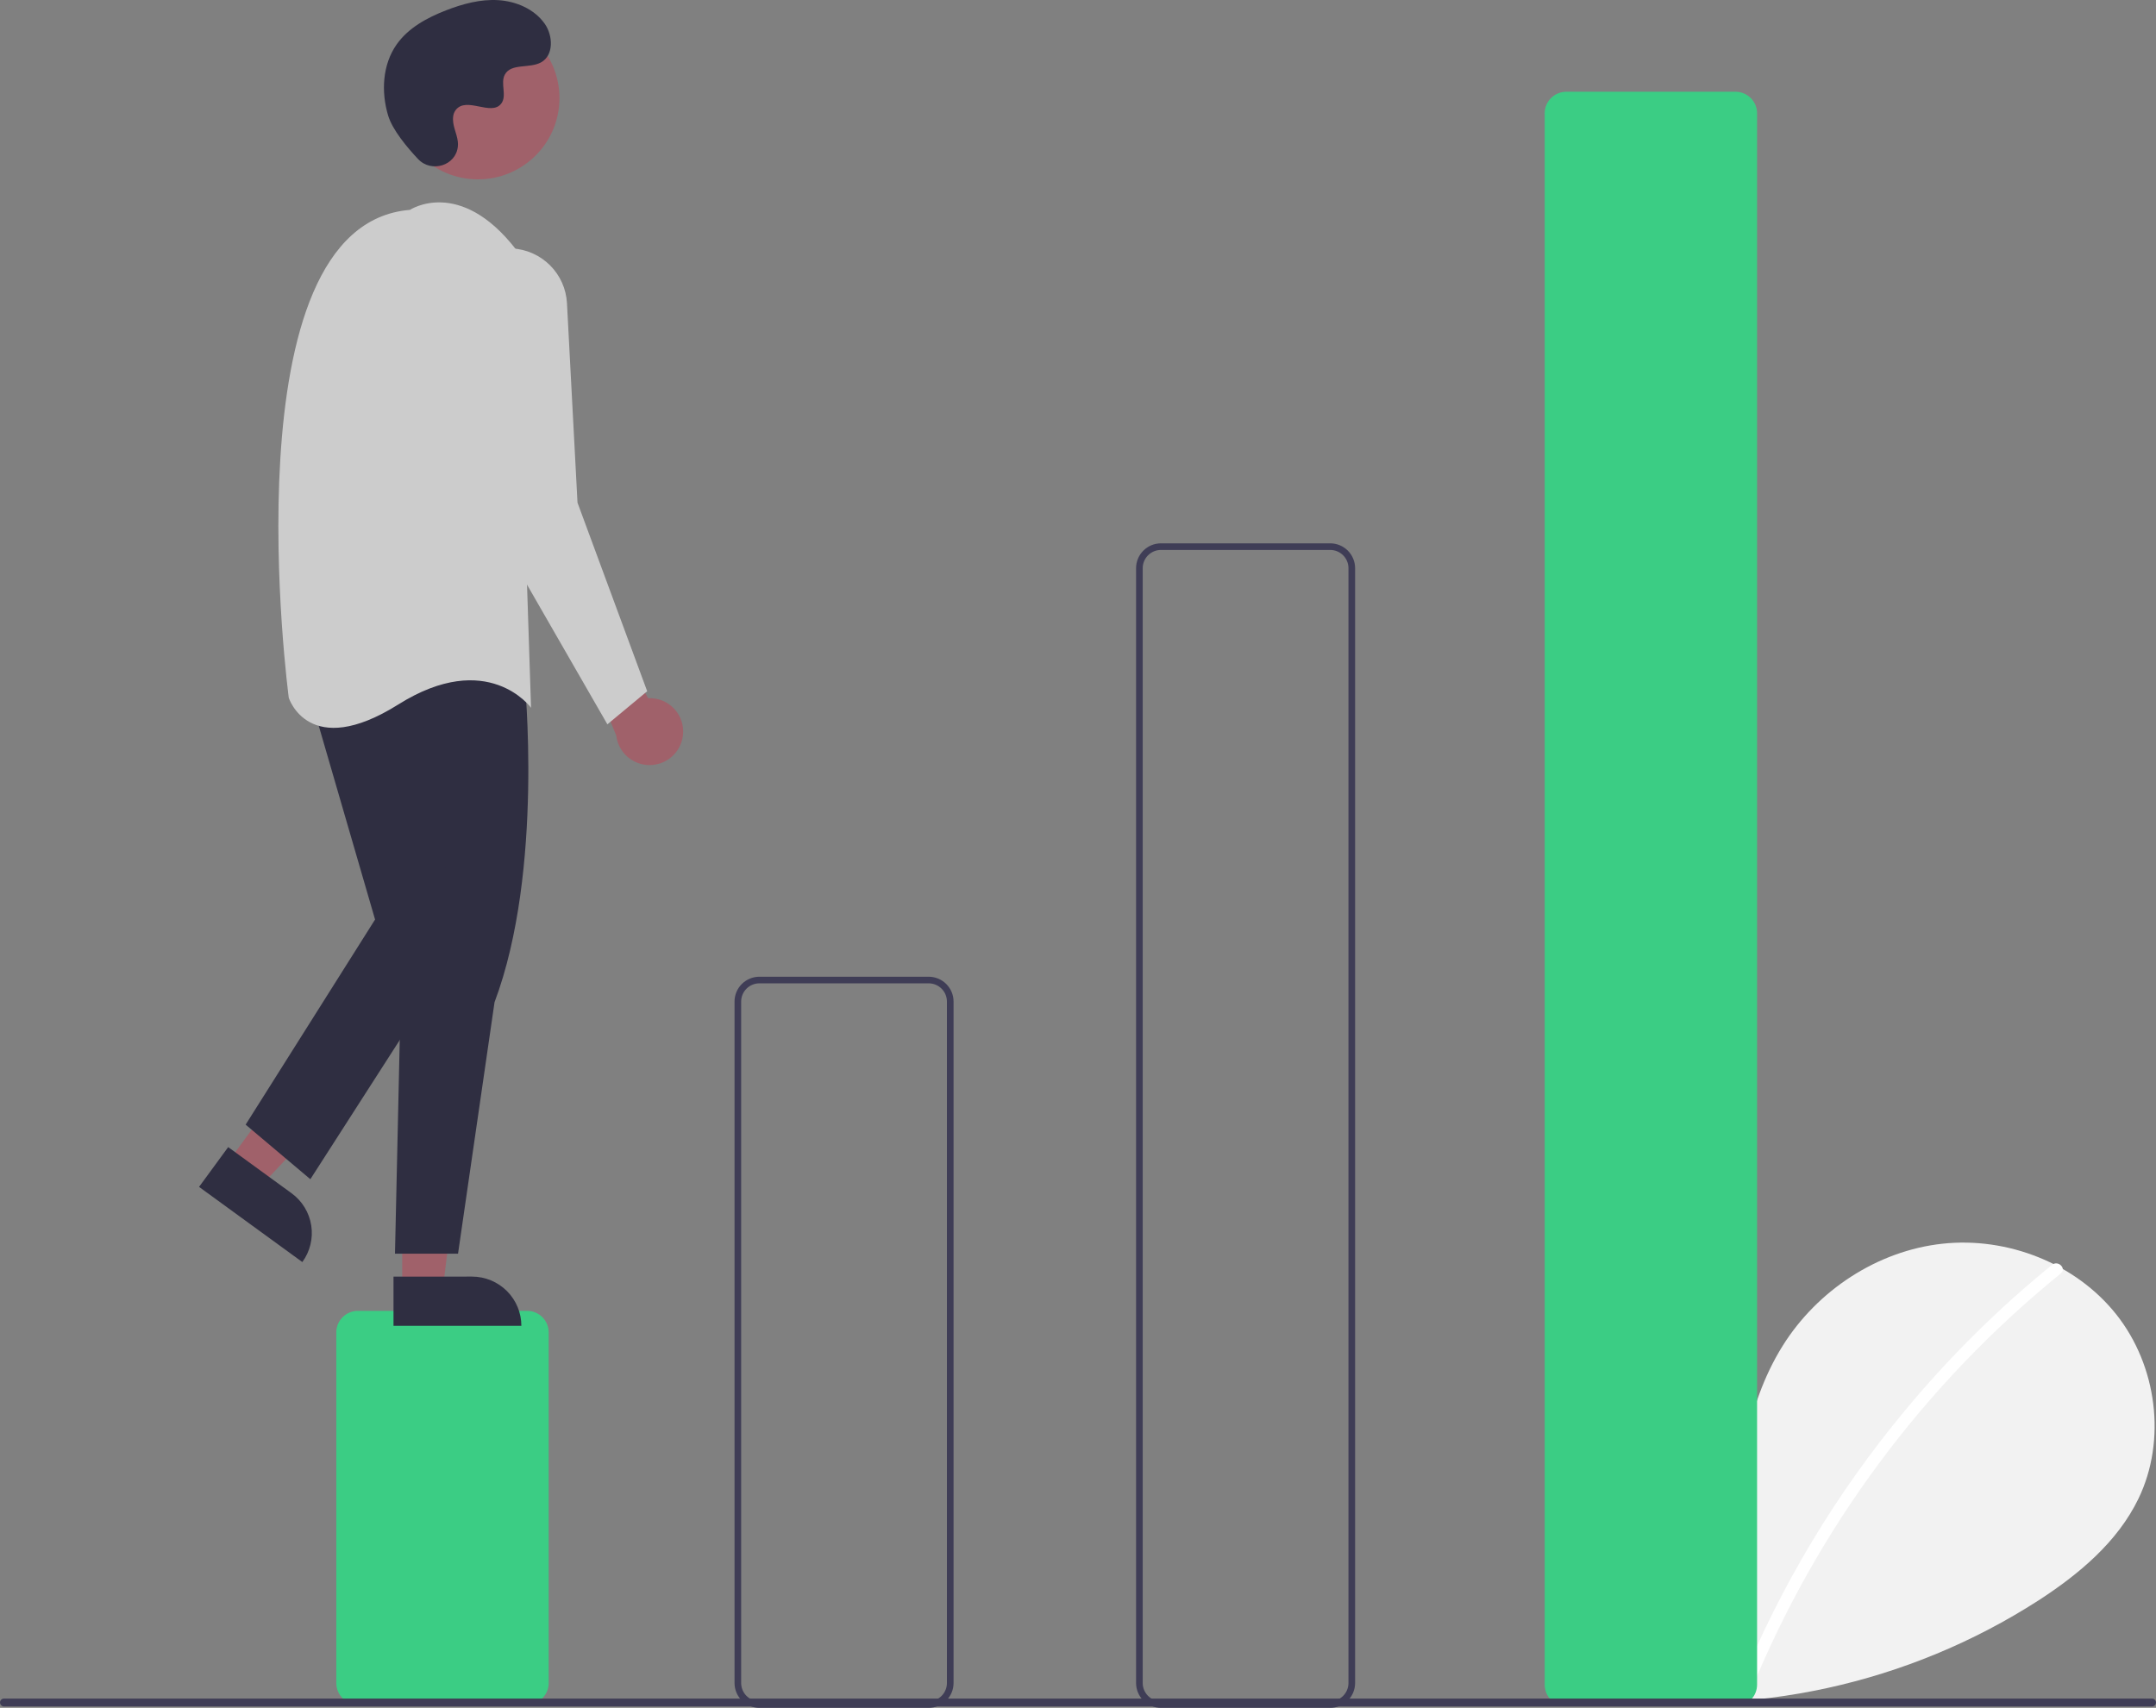 <svg width="313" height="248" viewBox="0 0 313 248" fill="none" xmlns="http://www.w3.org/2000/svg">
<rect x="0" y="0" width="313" height="248" fill="#808080" stroke="none"/>
<g clip-path="url(#clip0_83_290)">
<path d="M233.486 245.021C229.154 241.371 226.522 235.604 227.212 229.99C227.903 224.376 232.177 219.216 237.722 218.023C243.266 216.831 249.587 220.131 251.271 225.532C252.198 215.12 253.266 204.271 258.817 195.404C263.844 187.374 272.551 181.629 281.988 180.602C291.424 179.574 301.359 183.456 307.244 190.882C313.129 198.309 314.57 209.106 310.449 217.632C307.412 223.914 301.818 228.588 295.957 232.391C277.017 244.576 254.302 249.531 231.99 246.345" fill="#F2F2F2"/>
<path d="M297.913 183.671C290.127 189.995 282.984 197.067 276.587 204.787C266.577 216.826 258.476 230.324 252.568 244.811C252.135 245.868 253.856 246.328 254.284 245.283C263.951 221.739 279.384 200.987 299.171 184.926C300.06 184.204 298.794 182.955 297.913 183.671Z" fill="white"/>
<path d="M76.525 247.52H51.954C51.124 247.519 50.328 247.189 49.741 246.604C49.154 246.019 48.823 245.225 48.822 244.397V193.474C48.823 192.646 49.154 191.852 49.741 191.267C50.328 190.682 51.124 190.352 51.954 190.351H76.525C77.355 190.352 78.151 190.682 78.738 191.267C79.325 191.852 79.655 192.646 79.656 193.474V244.397C79.655 245.225 79.325 246.019 78.738 246.604C78.151 247.189 77.355 247.519 76.525 247.52Z" fill="#3BCD84"/>
<path d="M134.82 248H110.249C109.291 247.999 108.373 247.619 107.695 246.944C107.018 246.268 106.637 245.352 106.636 244.397V145.434C106.637 144.478 107.018 143.563 107.695 142.887C108.373 142.212 109.291 141.832 110.249 141.831H134.82C135.778 141.832 136.696 142.212 137.374 142.887C138.051 143.563 138.432 144.478 138.433 145.434V244.397C138.432 245.352 138.051 246.268 137.374 246.944C136.696 247.619 135.778 247.999 134.82 248ZM110.249 142.791C109.547 142.792 108.873 143.071 108.376 143.566C107.88 144.062 107.6 144.733 107.599 145.434V244.397C107.6 245.097 107.88 245.769 108.376 246.264C108.873 246.76 109.547 247.038 110.249 247.039H134.82C135.523 247.038 136.196 246.76 136.693 246.264C137.19 245.769 137.469 245.097 137.47 244.397V145.434C137.469 144.733 137.19 144.062 136.693 143.566C136.196 143.071 135.523 142.792 134.82 142.791H110.249Z" fill="#3F3D56"/>
<path d="M193.115 248H168.544C167.587 247.999 166.668 247.619 165.991 246.943C165.313 246.268 164.932 245.352 164.931 244.397V82.501C164.932 81.545 165.313 80.629 165.991 79.954C166.668 79.279 167.587 78.899 168.544 78.898H193.115C194.073 78.899 194.992 79.279 195.669 79.954C196.346 80.629 196.728 81.545 196.729 82.501V244.397C196.728 245.352 196.346 246.268 195.669 246.943C194.992 247.619 194.073 247.999 193.115 248ZM168.544 79.858C167.842 79.859 167.168 80.138 166.672 80.633C166.175 81.129 165.896 81.8 165.895 82.501V244.397C165.896 245.097 166.175 245.769 166.672 246.264C167.168 246.76 167.842 247.038 168.544 247.039H193.115C193.818 247.038 194.491 246.76 194.988 246.264C195.485 245.769 195.764 245.097 195.765 244.397V82.501C195.764 81.8 195.485 81.129 194.988 80.633C194.491 80.138 193.818 79.859 193.115 79.858H168.544Z" fill="#3F3D56"/>
<path d="M251.955 247.76H227.384C226.554 247.759 225.758 247.43 225.171 246.844C224.584 246.259 224.253 245.465 224.252 244.637V16.445C224.253 15.617 224.584 14.823 225.171 14.238C225.758 13.653 226.554 13.323 227.384 13.322H251.955C252.785 13.323 253.581 13.653 254.168 14.238C254.755 14.823 255.085 15.617 255.086 16.445V244.637C255.085 245.465 254.755 246.259 254.168 246.844C253.581 247.43 252.785 247.759 251.955 247.76Z" fill="#3BCD84"/>
<path d="M99.14 106.822C99.229 106.121 99.163 105.41 98.947 104.737C98.73 104.065 98.369 103.448 97.887 102.93C97.406 102.412 96.816 102.006 96.16 101.739C95.504 101.473 94.798 101.354 94.09 101.389L85.526 85.724L83.599 92.449L89.466 106.807C89.605 107.988 90.173 109.077 91.063 109.868C91.954 110.659 93.104 111.097 94.296 111.099C95.489 111.101 96.641 110.666 97.533 109.878C98.426 109.09 98.998 108.002 99.14 106.822Z" fill="#A0616A"/>
<path d="M33.154 168.676L37.924 172.149L53.628 155.454L46.587 150.328L33.154 168.676Z" fill="#A0616A"/>
<path d="M43.891 183.264L28.898 172.349L33.127 166.573L42.327 173.27C43.863 174.389 44.891 176.07 45.184 177.944C45.478 179.818 45.012 181.732 43.891 183.264Z" fill="#2F2E41"/>
<path d="M58.392 187.058L64.299 187.058L67.109 164.341L58.391 164.341L58.392 187.058Z" fill="#A0616A"/>
<path d="M75.69 192.527L57.127 192.527L57.127 185.376L68.518 185.375C70.42 185.375 72.244 186.129 73.589 187.47C74.934 188.811 75.69 190.63 75.69 192.527Z" fill="#2F2E41"/>
<path d="M76.131 98.454C76.131 98.454 79.022 126.318 71.795 145.534L66.496 182.045H57.342L58.305 138.808L54.933 100.376C54.933 100.376 61.678 83.081 76.131 98.454Z" fill="#2F2E41"/>
<path d="M44.816 100.376L54.451 133.524L35.662 163.309L45.056 171.235L66.496 137.847L60.233 97.013L44.816 100.376Z" fill="#2F2E41"/>
<path d="M69.388 26.045C75.923 26.045 81.221 20.762 81.221 14.245C81.221 7.729 75.923 2.446 69.388 2.446C62.853 2.446 57.555 7.729 57.555 14.245C57.555 20.762 62.853 26.045 69.388 26.045Z" fill="#A0616A"/>
<path d="M59.51 30.477C59.51 30.477 66.737 25.673 74.927 36.242L77.095 102.778C77.095 102.778 70.832 94.131 57.824 102.298C44.816 110.464 41.925 101.337 41.925 101.337C41.925 101.337 32.771 32.639 59.51 30.477Z" fill="#CCCCCC"/>
<path d="M74.344 36.074C76.422 36.186 78.386 37.061 79.856 38.529C81.327 39.998 82.201 41.957 82.311 44.03L83.84 72.993L93.957 100.376L88.176 105.18L69.386 72.513L65.539 45.661C65.363 44.431 65.463 43.176 65.831 41.988C66.199 40.801 66.827 39.709 67.669 38.792C68.511 37.875 69.546 37.156 70.7 36.686C71.855 36.216 73.099 36.007 74.344 36.074Z" fill="#CCCCCC"/>
<path d="M60.693 23.096C62.628 25.151 66.221 24.048 66.473 21.241C66.492 21.023 66.491 20.803 66.468 20.586C66.338 19.342 65.618 18.214 65.79 16.901C65.829 16.574 65.951 16.262 66.145 15.996C67.686 13.938 71.305 16.917 72.76 15.053C73.652 13.911 72.603 12.112 73.288 10.835C74.192 9.149 76.868 9.981 78.546 9.058C80.413 8.031 80.302 5.174 79.072 3.436C77.573 1.317 74.945 0.187 72.35 0.024C69.754 -0.139 67.177 0.56 64.753 1.502C62 2.572 59.27 4.05 57.576 6.464C55.516 9.4 55.317 13.347 56.348 16.779C56.974 18.867 59.114 21.418 60.693 23.096Z" fill="#2F2E41"/>
<path d="M312.426 247.796H0.574C0.422 247.796 0.276 247.735 0.169 247.628C0.062 247.521 0.002 247.376 0.002 247.224C0.002 247.073 0.062 246.927 0.169 246.82C0.276 246.713 0.422 246.653 0.574 246.652H312.426C312.578 246.653 312.724 246.713 312.831 246.82C312.938 246.927 312.998 247.073 312.998 247.224C312.998 247.376 312.938 247.521 312.831 247.628C312.724 247.735 312.578 247.796 312.426 247.796Z" fill="#3F3D56"/>
</g>
<defs>
<clipPath id="clip0_83_290">
<rect width="313" height="248" fill="white"/>
</clipPath>
</defs>
</svg>
